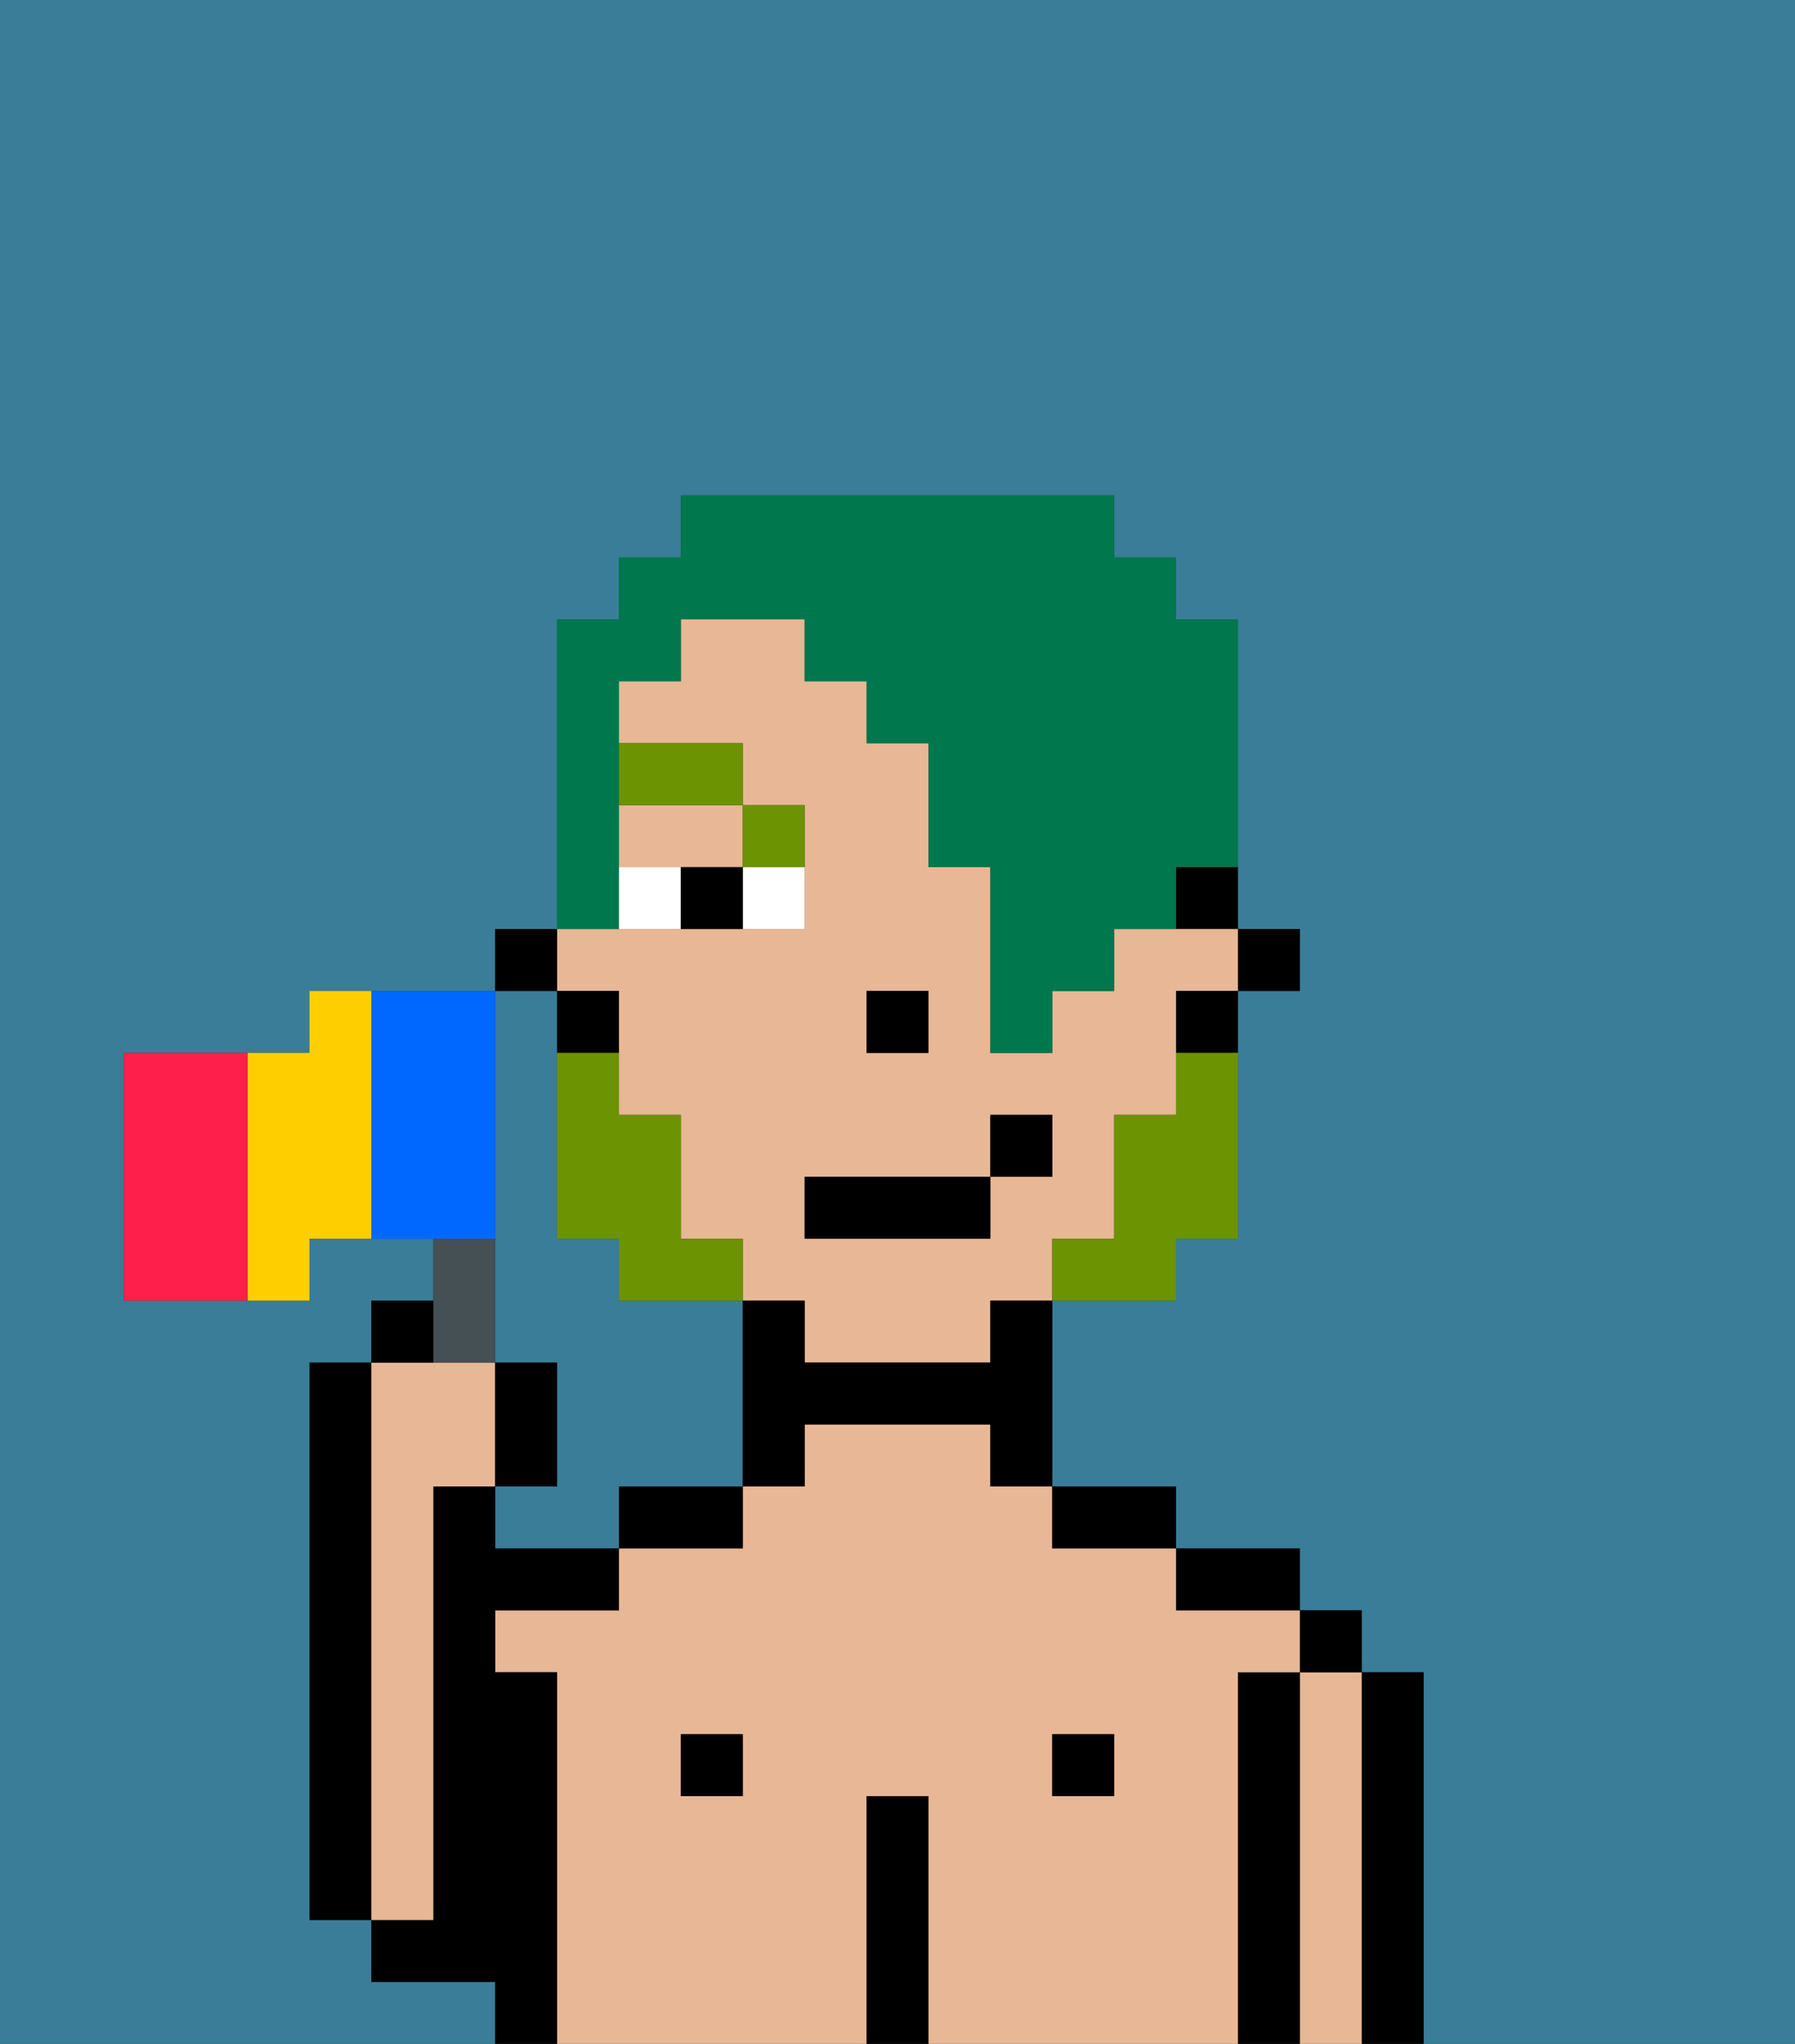 <svg xmlns="http://www.w3.org/2000/svg" viewBox="0 0 29 33"><rect x="0" y="0" width="29" height="33" fill="#333333" stroke="none"/><defs><style>polygon,rect,path{shape-rendering:crispedges;}.hb62-1{fill:#397d98;}.hb62-2{fill:#000000;}.hb62-3{fill:#e8b795;}.hb62-4{fill:#ffffff;}.hb62-5{fill:#6c9302;}.hb62-6{fill:#6c9302;}.hb62-7{fill:#00774c;}.hb62-8{fill:#455054;}.hb62-9{fill:#0068ff;}.hb62-10{fill:#ffce00;}.hb62-11{fill:#ff1f4a;}</style></defs><path class="hb62-1" d="M8,19v3H9v2H8v1h2V24h2V21H10V20H9V16H8v3Z"/><path class="hb62-1" d="M8,32H6V31H5V22H6V21H7V20H5v1H2V17H5V16H8V15H9V10h1V9h1V8h7V9h1v1h1v5h1v1H20v4H19v1H17v3h2v1h2v1h1v1h1v6h6V0H0V33H8Z"/><path class="hb62-2" d="M6,22H5v9H6V22Z"/><path class="hb62-2" d="M23,27H22v6h1V27Z"/><path class="hb62-3" d="M22,27H21v6h1V27Z"/><rect class="hb62-2" x="21" y="26" width="1" height="1"/><path class="hb62-2" d="M21,27H20v6h1V27Z"/><path class="hb62-3" d="M20,27h1V26H19V25H17V24H16V23H13v1H12v1H10v1H8v1H9v6h5V29h1v4h5V27Zm-8,2H11V28h1Zm6,0H17V28h1Z"/><path class="hb62-2" d="M20,26h1V25H19v1Z"/><rect class="hb62-2" x="17" y="28" width="1" height="1"/><path class="hb62-2" d="M18,25h1V24H17v1Z"/><path class="hb62-2" d="M15,29H14v4h1V29Z"/><rect class="hb62-2" x="11" y="28" width="1" height="1"/><path class="hb62-2" d="M10,25h2V24H10Z"/><path class="hb62-2" d="M9,27H8V26h2V25H8V24H7v7H6v1H8v1H9V27Z"/><path class="hb62-3" d="M7,30V24H8V22H6v9H7Z"/><rect class="hb62-2" x="20" y="15" width="1" height="1"/><path class="hb62-2" d="M19,15h1V14H19Z"/><path class="hb62-3" d="M10,16v2h1v2h1v1h1v1h3V21h1V20h1V18h1V16h1V15H18v1H17v1H16V14H15V12H14V11H13V10H11v1H10v1h2v1h1v2H9v1Zm4,0h1v1H14Zm-1,3h3V18h1v1H16v1H13Z"/><path class="hb62-3" d="M10,14h2V13H10Z"/><path class="hb62-2" d="M19,17h1V16H19Z"/><path class="hb62-2" d="M16,22H13V21H12v3h1V23h3v1h1V21H16Z"/><path class="hb62-2" d="M10,16H9v1h1Z"/><rect class="hb62-2" x="8" y="15" width="1" height="1"/><rect class="hb62-2" x="14" y="16" width="1" height="1"/><path class="hb62-4" d="M12,15h1V14H12Z"/><path class="hb62-4" d="M10,14v1h1V14Z"/><path class="hb62-2" d="M11,14v1h1V14Z"/><path class="hb62-5" d="M13,14V13H12v1Z"/><rect class="hb62-5" x="10" y="12" width="2" height="1"/><path class="hb62-6" d="M19,18H18v2H17v1h2V20h1V17H19Z"/><path class="hb62-6" d="M11,20V18H10V17H9v3h1v1h2V20Z"/><rect class="hb62-2" x="13" y="19" width="3" height="1"/><rect class="hb62-2" x="16" y="18" width="1" height="1"/><path class="hb62-7" d="M10,14V11h1V10h2v1h1v1h1v2h1v3h1V16h1V15h1V14h1V10H19V9H18V8H11V9H10v1H9v5h1Z"/><path class="hb62-8" d="M8,22V20H7v2Z"/><path class="hb62-2" d="M7,21H6v1H7Z"/><path class="hb62-2" d="M9,22H8v2H9Z"/><path class="hb62-9" d="M8,19V16H6v4H8Z"/><path class="hb62-10" d="M6,16H5v1H4v4H5V20H6V16Z"/><path class="hb62-11" d="M4,17H2v4H4V17Z"/></svg>